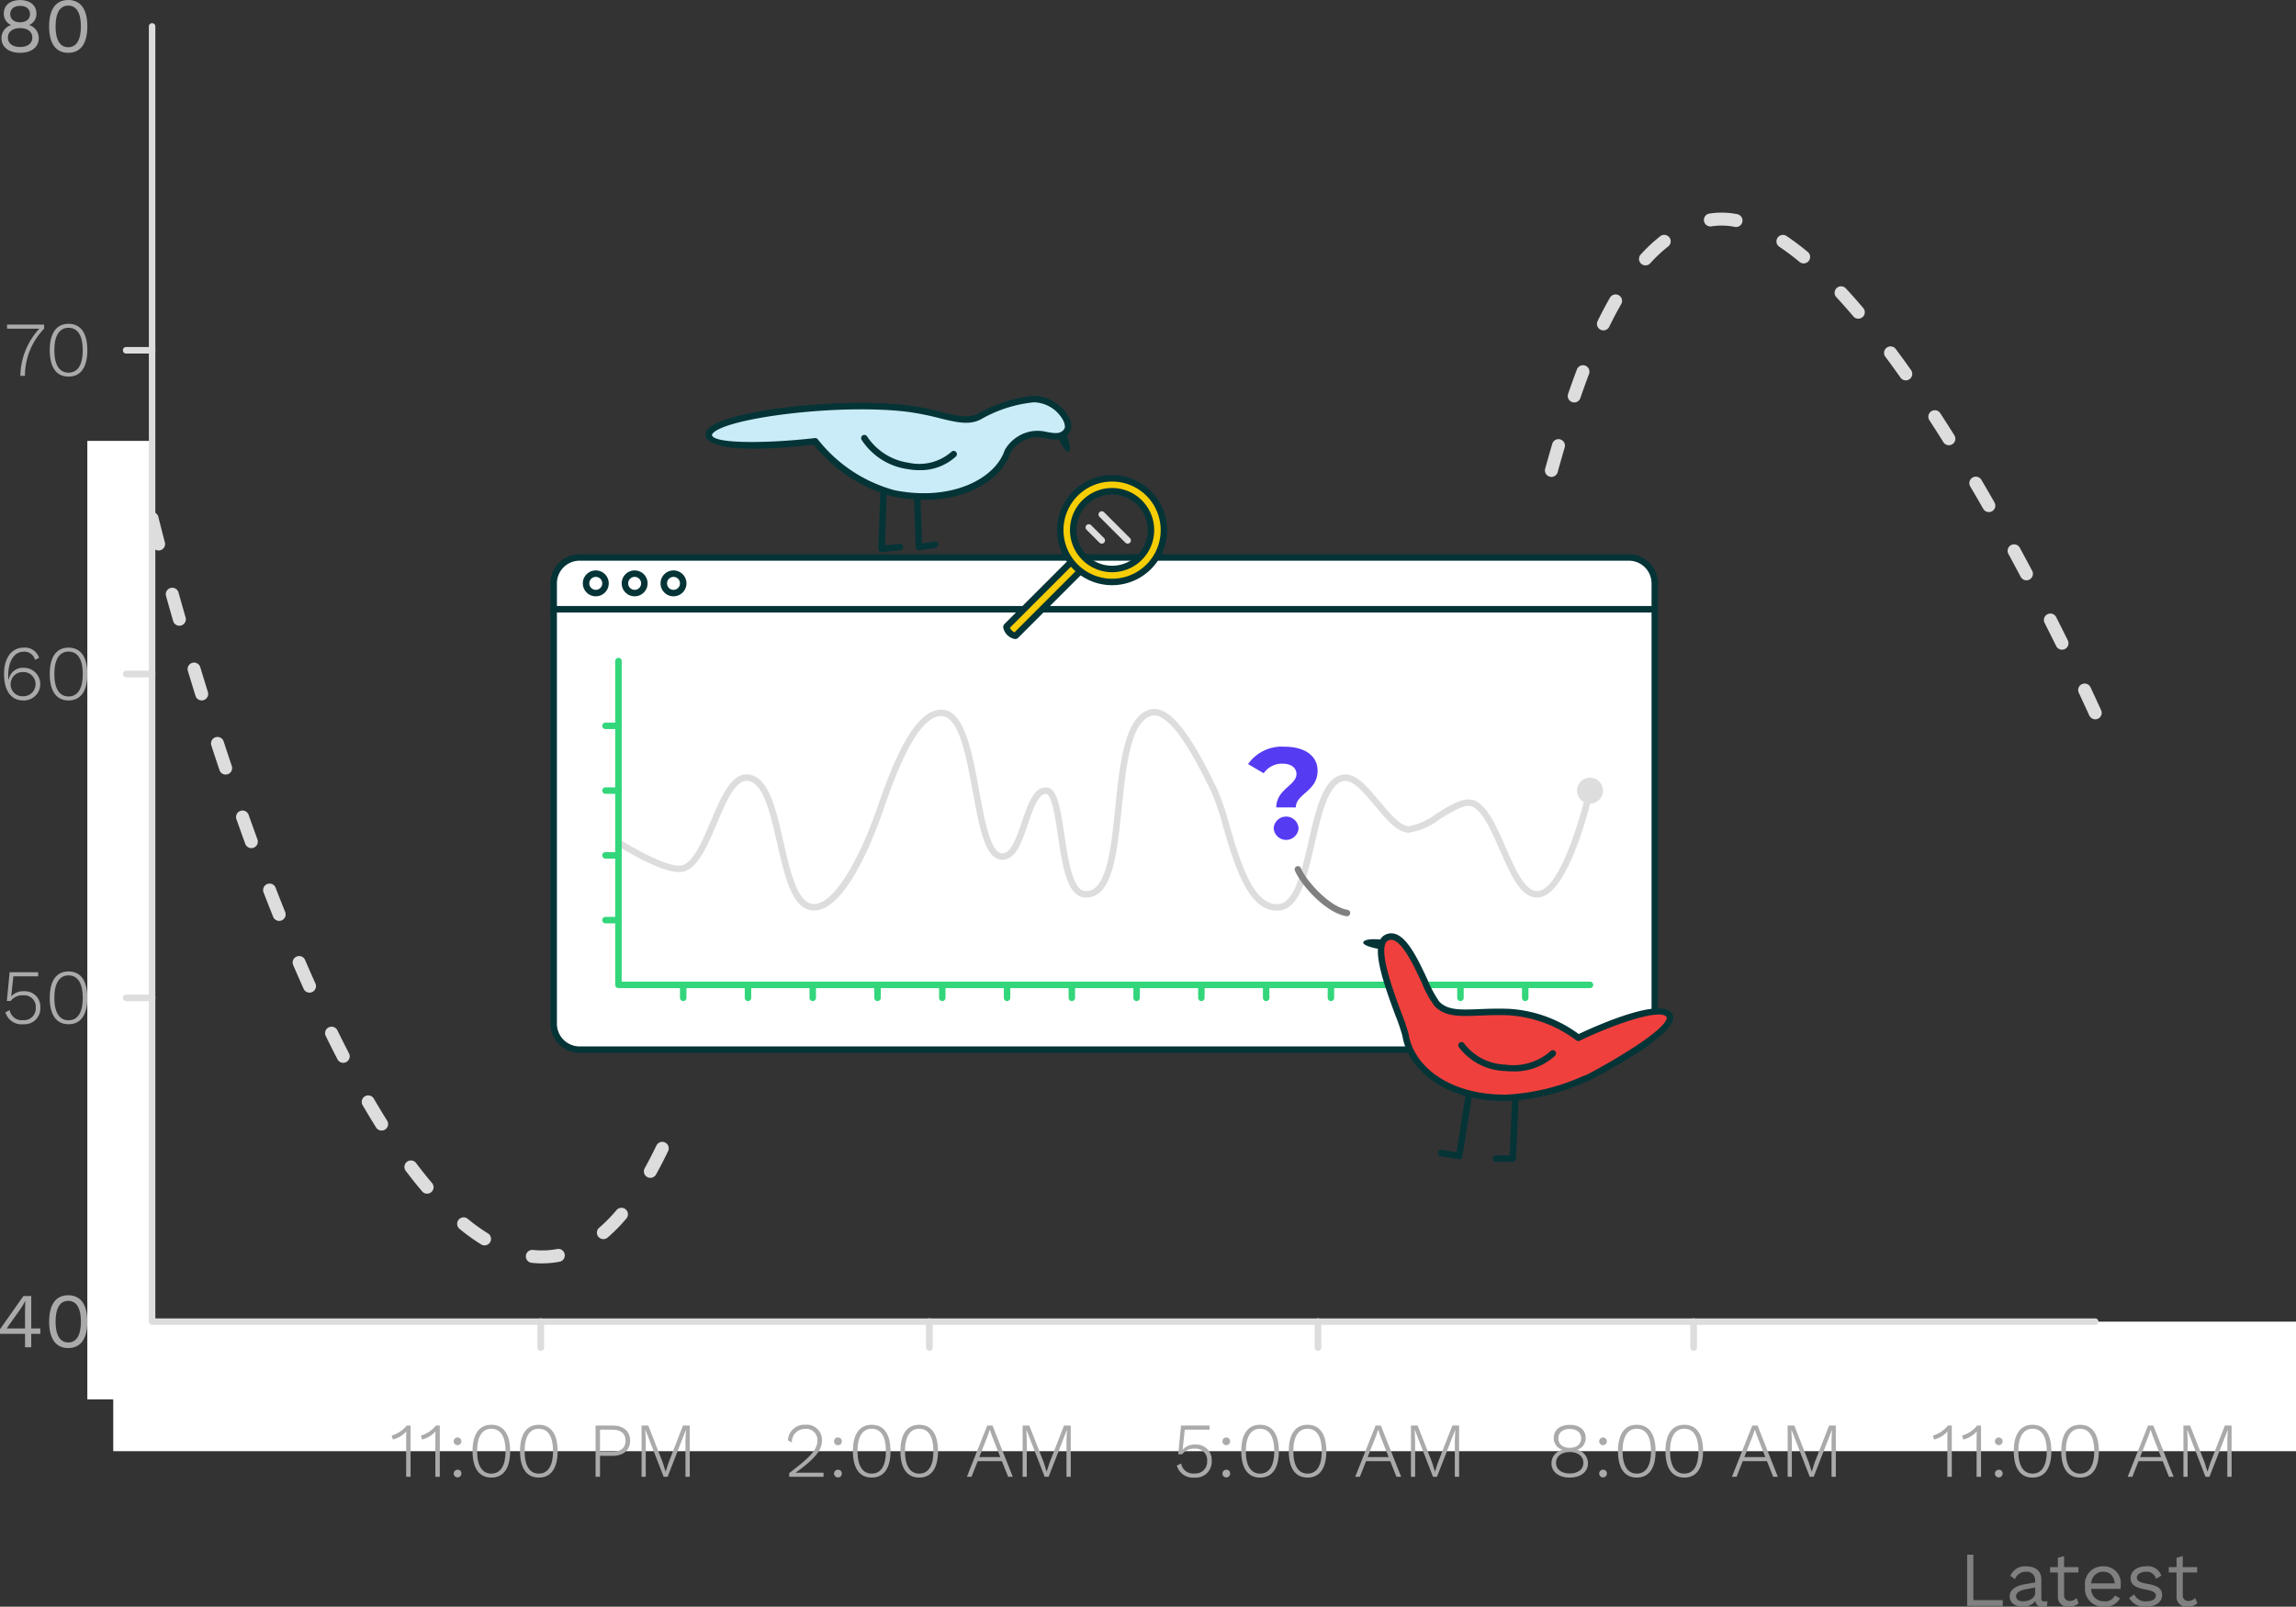 <svg xmlns="http://www.w3.org/2000/svg" xmlns:xlink="http://www.w3.org/1999/xlink" width="177.242" height="124.048" viewBox="0 0 177.242 124.048"><rect x="0" y="0" width="177.242" height="124.048" fill="#333333" stroke="none"/><defs><style>.cls-1{fill:none;}.cls-2{clip-path:url(#clip-path);}.cls-3{clip-path:url(#clip-path-2);}.cls-14,.cls-4{fill:#ddd;}.cls-11,.cls-5{fill:#fff;}.cls-6{opacity:0.5;}.cls-7{clip-path:url(#clip-path-4);}.cls-8{fill:#aaa;}.cls-9{fill:gray;}.cls-10{clip-path:url(#clip-path-7);}.cls-11,.cls-14,.cls-15,.cls-16,.cls-17,.cls-19{fill-rule:evenodd;}.cls-12,.cls-17{fill:#053437;}.cls-13{fill:#33d67b;}.cls-15{fill:#f7ce05;}.cls-16{fill:#caecf9;}.cls-18{fill:#553bf2;}.cls-19{fill:#f0403d;}</style><clipPath id="clip-path" transform="translate(-3.258 -7.961)"><rect class="cls-1" width="180.5" height="141"/></clipPath><clipPath id="clip-path-2" transform="translate(-3.258 -7.961)"><rect class="cls-1" width="180.5" height="140"/></clipPath><clipPath id="clip-path-4" transform="translate(-3.258 -7.961)"><rect class="cls-1" x="12.75" y="34.755" width="121.5" height="77.495"/></clipPath><clipPath id="clip-path-7" transform="translate(-3.258 -7.961)"><rect class="cls-1" x="8.5" y="29" width="160" height="80"/></clipPath></defs><g id="Layer_2" data-name="Layer 2"><g id="Layer_2-2" data-name="Layer 2"><g class="cls-2"><g class="cls-3"><path class="cls-4" d="M45.106,105.5l-.113-0q-.342-.005-.681-.042a.5.5,0,1,1,.106-.994c.196.021.392.033.589.036l.1 0a6.176,6.176,0,0,0,1.14-.105.5.5,0,1,1,.185.982A7.155,7.155,0,0,1,45.106,105.5Zm-4.443-1.389a.496.496,0,0,1-.261-.074,14.942,14.942,0,0,1-1.672-1.204.5.5,0,0,1,.637-.771,13.877,13.877,0,0,0,1.559,1.124.5.5,0,0,1-.262.926Zm9.173-.482a.5.5,0,0,1-.325-.88,11.739,11.739,0,0,0,1.339-1.361.5.5,0,0,1,.765.645,12.792,12.792,0,0,1-1.454,1.478A.5.5,0,0,1,49.837,103.629Zm-13.609-3.51a.5.5,0,0,1-.381-.176c-.419-.494-.845-1.027-1.267-1.587a.5.5,0,0,1,.799-.602c.41.544.823,1.063,1.23,1.542a.5.5,0,0,1-.381.824Zm17.236-1.221a.495.495,0,0,1-.242-.063.5.5,0,0,1-.195-.68c.302-.544.606-1.134.905-1.754a.5.5,0,0,1,.901.434c-.307.637-.62,1.245-.931,1.806A.5.5,0,0,1,53.463,98.897ZM32.718,95.247a.5.5,0,0,1-.424-.234q-.528-.841-1.044-1.729a.5.5,0,1,1,.864-.504q.509.872,1.028,1.7a.5.5,0,0,1-.423.766Zm-2.962-5.23a.5.5,0,0,1-.445-.271q-.458-.886-.906-1.799a.5.5,0,0,1,.898-.44q.443.902.896,1.78a.5.5,0,0,1-.444.729Zm28.196-2.252a.5.5,0,0,1-.476-.653q.302-.943.599-1.906a.5.5,0,1,1,.956.295q-.298.968-.603,1.917A.5.5,0,0,1,57.952,87.764ZM27.153,84.597a.5.5,0,0,1-.457-.295q-.409-.914-.809-1.841a.5.5,0,0,1,.918-.396q.397.92.803,1.828a.501.501,0,0,1-.456.705Zm77.586-.099-.016-0a6.253,6.253,0,0,1-2.095-.447.5.5,0,1,1,.366-.931,5.271,5.271,0,0,0,1.76.378.5.5,0,0,1-.015 1Zm3.767-1.003a.5.5,0,0,1-.255-.931,8.705,8.705,0,0,0,1.494-1.128.5.5,0,1,1,.681.731,9.684,9.684,0,0,1-1.667,1.258A.5.5,0,0,1,108.506,83.495ZM59.707,82.013a.492.492,0,0,1-.142-.021.5.5,0,0,1-.338-.621l.563-1.919a.5.5,0,1,1,.96.28l-.563,1.921A.5.5,0,0,1,59.707,82.013Zm39.826-.156a.499.499,0,0,1-.345-.138c-.461-.439-.935-.939-1.41-1.486a.5.5,0,0,1,.755-.655c.454.523.906 1,1.344,1.417a.5.5,0,0,1-.345.862Zm13.031-2.668a.5.5,0,0,1-.425-.763c.324-.524.648-1.099.961-1.709a.5.5,0,1,1,.89.457c-.326.633-.662,1.232-1.001,1.778A.499.499,0,0,1,112.564,79.189Zm-87.755-.129a.5.5,0,0,1-.464-.314q-.374-.935-.737-1.871a.5.5,0,1,1,.932-.361q.361.931.733,1.86a.499.499,0,0,1-.464.686Zm70.916-1.834a.499.499,0,0,1-.412-.216q-.562-.814-1.12-1.681a.5.5,0,1,1,.84-.542q.549.852,1.102,1.654a.5.5,0,0,1-.411.784Zm-34.327-.982a.5.5,0,0,1-.48-.642q.285-.965.574-1.923a.5.5,0,0,1,.957.289q-.288.954-.573,1.917A.5.5,0,0,1,61.397,76.243Zm53.774-2.457a.493.493,0,0,1-.181-.034.5.5,0,0,1-.284-.647c.228-.585.459-1.212.687-1.863a.5.5,0,1,1,.944.33c-.231.662-.467,1.299-.699,1.896A.5.5,0,0,1,115.171,73.786Zm-92.509-.346a.5.5,0,0,1-.47-.329q-.346-.948-.679-1.89a.5.5,0,1,1,.942-.334q.332.936.676,1.881a.5.5,0,0,1-.47.671Zm69.854-1.295a.499.499,0,0,1-.431-.245q-.508-.858-1.015-1.733a.5.5,0,0,1,.865-.502q.504.87,1.01,1.726a.5.5,0,0,1-.43.755ZM63.164,70.497a.5.5,0,0,1-.476-.654q.313-.966.635-1.908a.5.5,0,1,1,.946.323q-.319.933-.63,1.893A.5.5,0,0,1,63.164,70.497Zm53.925-2.407a.5.5,0,0,1-.48-.642q.28-.945.551-1.918a.5.5,0,0,1,.963.269q-.273.98-.555,1.934A.5.5,0,0,1,117.089,68.09Zm-96.412-.328a.5.5,0,0,1-.474-.341q-.323-.965-.631-1.906a.5.5,0,0,1,.951-.311q.306.937.629,1.898a.5.5,0,0,1-.474.659Zm68.828-.819a.5.5,0,0,1-.434-.25q-.502-.872-1.003-1.731a.5.5,0,0,1,.863-.505q.504.861,1.006,1.737a.5.5,0,0,1-.433.75Zm-24.332-2.111a.5.5,0,0,1-.465-.684q.377-.957.77-1.866a.5.5,0,1,1,.917.397q-.387.894-.758,1.836A.5.5,0,0,1,65.173,64.832Zm99.827-1.333a.528.528,0,0,1-.464-.312c-.049-.109-.329-.729-.804-1.738a.5.5,0,1,1,.905-.426c.479,1.017.761,1.643.811,1.753h-0a.5.5,0,0,1-.448.723Zm-46.33-1.211a.491.491,0,0,1-.124-.016.5.5,0,0,1-.361-.607q.245-.964.486-1.94a.5.5,0,1,1,.971.239q-.242.98-.487,1.947A.5.5,0,0,1,118.67,62.289Zm-99.842-.251a.5.5,0,0,1-.477-.352q-.305-.984-.589-1.92a.5.5,0,1,1,.957-.29q.283.933.587,1.914a.5.5,0,0,1-.329.626A.506.506,0,0,1,18.828,62.037Zm67.606-.262a.499.499,0,0,1-.424-.235q-.538-.858-1.078-1.673a.5.5,0,1,1,.833-.554q.547.823,1.093,1.696a.5.5,0,0,1-.423.765ZM67.691,59.382a.495.495,0,0,1-.242-.063.5.5,0,0,1-.194-.68c.345-.621.699-1.208,1.053-1.744a.5.5,0,1,1,.835.55c-.34.516-.681,1.081-1.014,1.68A.5.5,0,0,1,67.691,59.382Zm94.747-1.261a.5.5,0,0,1-.449-.278q-.419-.847-.897-1.79a.5.5,0,0,1,.892-.452q.479.945.901,1.799a.5.5,0,0,1-.448.722ZM82.993,56.853a.498.498,0,0,1-.388-.185c-.439-.54-.876-1.034-1.296-1.469a.5.5,0,1,1,.719-.695c.44.456.896.971,1.353,1.533a.5.5,0,0,1-.387.815Zm37.108-.404a.506.506,0,0,1-.117-.014.501.501,0,0,1-.37-.603l.468-1.951a.5.5,0,1,1,.972.233l-.467,1.951A.501.501,0,0,1,120.101,56.449ZM17.104,56.271a.5.5,0,0,1-.48-.362q-.294-1.022-.549-1.935a.5.5,0,1,1,.963-.27q.255.908.547,1.928a.5.5,0,0,1-.481.638ZM71.266,54.601a.5.5,0,0,1-.338-.868,10.552,10.552,0,0,1,1.658-1.256.5.5,0,0,1,.518.855A9.568,9.568,0,0,0,71.604,54.469.497.497,0,0,1,71.266,54.601Zm7.248-1.667a.496.496,0,0,1-.216-.049,5.179,5.179,0,0,0-1.726-.505.5.5,0,1,1,.098-.995,6.166,6.166,0,0,1,2.061.599.5.5,0,0,1-.217.951Zm81.178-.169a.5.5,0,0,1-.442-.266q-.459-.863-.946-1.762a.5.5,0,1,1,.878-.478q.49.902.951,1.77a.5.5,0,0,1-.207.676A.494.494,0,0,1,159.692,52.765ZM15.502,50.462a.5.5,0,0,1-.483-.373c-.331-1.261-.505-1.97-.505-1.97a.5.5,0,1,1,.971-.238c.001.002.173.706.501,1.955a.501.501,0,0,1-.484.627Zm141.289-2.965a.499.499,0,0,1-.435-.252q-.492-.86-1.003-1.728a.5.5,0,0,1,.862-.508q.514.873,1.009,1.74a.5.5,0,0,1-.434.748Zm-33.77-2.717a.507.507,0,0,1-.134-.018.5.5,0,0,1-.348-.616q.271-.979.552-1.934a.5.5,0,0,1,.959.282q-.278.947-.547,1.919A.501.501,0,0,1,123.022,44.781Zm30.684-2.444a.499.499,0,0,1-.424-.235q-.531-.847-1.074-1.684a.5.5,0,1,1,.838-.545q.548.843,1.083,1.698a.5.5,0,0,1-.423.765ZM124.782,39.033a.501.501,0,0,1-.473-.663q.334-.972.685-1.899a.5.5,0,0,1,.935.354q-.346.911-.674,1.87A.501.501,0,0,1,124.782,39.033Zm25.597-1.706a.499.499,0,0,1-.409-.211q-.581-.821-1.17-1.612a.5.5,0,1,1,.802-.598q.596.8,1.184,1.632a.5.5,0,0,1-.408.789Zm-23.343-3.859a.5.5,0,0,1-.449-.719c.31-.635.629-1.24.95-1.798a.5.5,0,1,1,.867.498c-.31.539-.619,1.124-.919,1.738A.499.499,0,0,1,127.036,33.468Zm19.676-.902a.5.5,0,0,1-.381-.176c-.443-.522-.885-1.021-1.314-1.483a.5.5,0,1,1,.733-.681c.439.473.891.983,1.344,1.516a.5.5,0,0,1-.381.824ZM130.282,28.45a.5.5,0,0,1-.37-.836,12.28,12.28,0,0,1,1.51-1.415.5.5,0,0,1,.616.788,11.244,11.244,0,0,0-1.386,1.299A.498.498,0,0,1,130.282,28.45Zm12.211-.153a.497.497,0,0,1-.319-.115,18.728,18.728,0,0,0-1.559-1.169.5.5,0,0,1,.555-.832,19.827,19.827,0,0,1,1.642,1.232.5.5,0,0,1-.32.885Zm-5.22-2.81a.524.524,0,0,1-.095-.009,5.15,5.15,0,0,0-1.804-.041.5.5,0,0,1-.161-.987,6.206,6.206,0,0,1,2.154.046.5.5,0,0,1-.094.991Z" transform="translate(-3.258 -7.961)"/></g><rect class="cls-5" x="6.742" y="34.039" width="5" height="74"/><rect class="cls-5" x="8.742" y="102.039" width="168.5" height="10"/><g class="cls-3"><g class="cls-6"><g class="cls-7"><g class="cls-7"><path class="cls-4" d="M15,60.251h-2.001a.25.25,0,0,1,0-.5h2.001a.25.25,0,0,1,0,.5Z" transform="translate(-3.258 -7.961)"/><path class="cls-4" d="M15,35.255h-2.001a.25.25,0,0,1,0-.5h2.001a.25.25,0,0,1,0,.5Z" transform="translate(-3.258 -7.961)"/><path class="cls-4" d="M15,85.251h-2.001a.25.25,0,0,1,0-.5h2.001a.25.25,0,0,1,0,.5Z" transform="translate(-3.258 -7.961)"/><path class="cls-4" d="M75,112.25a.25.25,0,0,1-.25-.25v-2a.25.25,0,1,1,.5,0v2A.25.25,0,0,1,75,112.25Z" transform="translate(-3.258 -7.961)"/><path class="cls-4" d="M45,112.25a.25.25,0,0,1-.25-.25v-2a.25.25,0,1,1,.5,0v2A.25.25,0,0,1,45,112.25Z" transform="translate(-3.258 -7.961)"/><path class="cls-4" d="M134,112.25a.25.25,0,0,1-.25-.25v-2a.25.25,0,1,1,.5,0v2A.25.25,0,0,1,134,112.25Z" transform="translate(-3.258 -7.961)"/><path class="cls-4" d="M105,112.25a.25.25,0,0,1-.25-.25v-2a.25.25,0,1,1,.5,0v2A.25.25,0,0,1,105,112.25Z" transform="translate(-3.258 -7.961)"/></g></g></g></g><rect class="cls-5" x="8.742" y="38.039" width="3" height="6"/><path class="cls-4" d="M165,110.25h-150a.25.25,0,0,1-.25-.25v-100a.25.25,0,0,1,.5,0v99.75h149.75a.25.25,0,0,1,0,.5Z" transform="translate(-3.258 -7.961)"/><g class="cls-3"><path class="cls-8" d="M6.07,9.004a.933.933,0,0,1-.557.888v.006a1.044,1.044,0,0,1,.737,1.013c0,.69-.569,1.127-1.439,1.127-.864,0-1.439-.437-1.439-1.127a1.044,1.044,0,0,1,.743-1.013v-.006a.929.929,0,0,1-.563-.888c0-.641.497-1.037,1.259-1.037.761,0,1.259.396,1.259,1.037m-.318,1.86c0-.457-.371-.732-.941-.732-.564,0-.942.275-.942.732,0,.45.367.725.942.725.582,0,.941-.275.941-.725m-1.703-1.811c0,.39.307.629.762.629.456,0,.761-.239.761-.629,0-.402-.294-.636-.761-.636-.468,0-.762.234-.762.636" transform="translate(-3.258 -7.961)"/><path class="cls-8" d="M7.05,10c0-1.325.516-2.039,1.475-2.039s1.475.714,1.475,2.039-.516,2.038-1.475,2.038S7.05,11.325,7.05,10m2.453,0c0-1.044-.342-1.607-.978-1.607-.635,0-.977.563-.977,1.607,0,1.043.342,1.607.977,1.607.636,0,.978-.564.978-1.607" transform="translate(-3.258 -7.961)"/><path class="cls-8" d="M6.664,33.02v.318a5.229,5.229,0,0,0-1.481,3.64h-.354a5.493,5.493,0,0,1,1.463-3.64H3.804v-.318Z" transform="translate(-3.258 -7.961)"/><path class="cls-8" d="M7.098,35c0-1.319.51-2.039,1.451-2.039.942,0,1.452.72,1.452,2.039s-.51,2.038-1.452,2.038c-.941,0-1.451-.719-1.451-2.038m2.549,0c0-1.121-.384-1.733-1.098-1.733-.708,0-1.097.612-1.097,1.733s.389,1.732,1.097,1.732c.714,0,1.098-.611,1.098-1.732" transform="translate(-3.258 -7.961)"/><path class="cls-8" d="M6.275,58.752l-.312.15a.85.85,0,0,0-.889-.624c-.779,0-1.18.84-1.18,1.806,0,.101.006.21.018.335h.023a1.089,1.089,0,0,1,1.133-.899,1.26,1.26,0,1,1-.023,2.518c-.965,0-1.475-.803-1.475-2.038,0-1.344.66-2.04,1.53-2.04a1.138,1.138,0,0,1,1.175.792m-2.195,2.021a.907.907,0,0,0,.959.941.933.933,0,1,0,.006-1.865.923.923,0,0,0-.965.924" transform="translate(-3.258 -7.961)"/><path class="cls-8" d="M7.098,60c0-1.319.51-2.039,1.451-2.039.942,0,1.452.72,1.452,2.039s-.51,2.038-1.452,2.038c-.941,0-1.451-.719-1.451-2.038m2.549,0c0-1.121-.383-1.733-1.098-1.733-.707,0-1.097.612-1.097,1.733s.39,1.732,1.097,1.732c.715,0,1.098-.611,1.098-1.732" transform="translate(-3.258 -7.961)"/><path class="cls-8" d="M6.37,85.749a1.22,1.22,0,0,1-1.319,1.289,1.285,1.285,0,0,1-1.373-.923l.33-.168a.935.935,0,0,0,1.031.774.9.9,0,0,0,.977-.953.879.879,0,0,0-.947-.96,1.125,1.125,0,0,0-.983.431h-.3l.216-2.219h2.2v.319H4.289l-.155,1.463-.006.078h.006a1.242,1.242,0,0,1,.995-.39,1.185,1.185,0,0,1,1.241,1.259" transform="translate(-3.258 -7.961)"/><path class="cls-8" d="M7.098,85c0-1.319.51-2.039,1.451-2.039.942,0,1.452.72,1.452,2.039s-.51,2.038-1.452,2.038c-.941,0-1.451-.719-1.451-2.038m2.549,0c0-1.121-.384-1.733-1.098-1.733-.708,0-1.097.612-1.097,1.733s.389,1.732,1.097,1.732c.714,0,1.098-.611,1.098-1.732" transform="translate(-3.258 -7.961)"/><path class="cls-8" d="M6.372,110.94h-.702v1.038h-.48v-1.038H3.258v-.353l1.807-2.567h.605v2.507h.702Zm-2.604-.413h1.422v-1.481l.023-.636h-.011a5.604,5.604,0,0,1-.397.66Z" transform="translate(-3.258 -7.961)"/><path class="cls-8" d="M7.051,109.999c0-1.325.516-2.038,1.474-2.038.959,0,1.475.713,1.475,2.038s-.516,2.039-1.475,2.039c-.958,0-1.474-.714-1.474-2.039m2.453,0c0-1.043-.342-1.606-.979-1.606-.634,0-.976.563-.976,1.606,0,1.044.342,1.607.976,1.607.637,0,.979-.563.979-1.607" transform="translate(-3.258 -7.961)"/><polygon class="cls-9" points="154.604 123.538 154.604 123.988 151.858 123.988 151.858 120.03 152.336 120.03 152.336 123.538 154.604 123.538"/><path class="cls-9" d="M161.31,131.571l-.029.378a1.086,1.086,0,0,1-.359.059.469.469,0,0,1-.539-.443,1.187,1.187,0,0,1-.967.443c-.563,0-1.02-.263-1.02-.803,0-.45.397-.804,1.17-.936l.797-.132v-.168a.629.629,0,0,0-.701-.659.88.88,0,0,0-.858.569l-.353-.257a1.22,1.22,0,0,1,1.211-.732c.683,0,1.181.324,1.181,1.02v1.475c0,.144.061.216.229.216a1.077,1.077,0,0,0,.238-.03m-.947-.63v-.414l-.672.126c-.527.097-.797.27-.797.552,0,.252.203.383.545.383.481,0,.924-.251.924-.647" transform="translate(-3.258 -7.961)"/><path class="cls-9" d="M163.725,131.739a1.118,1.118,0,0,1-.773.27.753.753,0,0,1-.834-.804v-1.841h-.6v-.414h.6v-.719l.48-.133v.852h1.109v.414h-1.109v1.757a.407.407,0,0,0,.449.438.687.687,0,0,0,.51-.222Z" transform="translate(-3.258 -7.961)"/><path class="cls-9" d="M166.951,130.63h-2.26a.949.949,0,0,0,.977.959.811.811,0,0,0,.845-.444l.403.21a1.285,1.285,0,0,1-1.248.654,1.389,1.389,0,0,1-1.451-1.559,1.363,1.363,0,0,1,1.416-1.559,1.297,1.297,0,0,1,1.341,1.403,2.384,2.384,0,0,1-.023.336m-2.254-.426h1.816c-.066-.552-.371-.894-.88-.894a.903.903,0,0,0-.936.894" transform="translate(-3.258 -7.961)"/><path class="cls-9" d="M167.619,131.331l.391-.27a.933.933,0,0,0,.947.528c.492,0,.725-.197.725-.444,0-.221-.186-.353-.786-.461-.851-.157-1.164-.39-1.164-.894,0-.485.451-.899,1.182-.899a1.083,1.083,0,0,1,1.187.719l-.408.241a.729.729,0,0,0-.779-.541c-.4,0-.701.216-.701.438,0,.258.197.39.81.492.838.138,1.139.39,1.139.881,0,.522-.486.888-1.254.888a1.369,1.369,0,0,1-1.289-.678" transform="translate(-3.258 -7.961)"/><path class="cls-9" d="M172.885,131.739a1.118,1.118,0,0,1-.773.27.753.753,0,0,1-.834-.804v-1.841h-.6v-.414h.6v-.719l.48-.133v.852h1.109v.414h-1.109v1.757a.407.407,0,0,0,.449.438.68.68,0,0,0,.51-.222Z" transform="translate(-3.258 -7.961)"/><path class="cls-8" d="M34.953,118.02v3.958h-.342v-2.975c0-.162.006-.341.012-.527a2.059,2.059,0,0,1-1.037.623l-.09-.306a2.301,2.301,0,0,0,1.158-.773Z" transform="translate(-3.258 -7.961)"/><path class="cls-8" d="M37.209,118.02v3.958h-.342v-2.975c0-.162.006-.341.012-.527a2.059,2.059,0,0,1-1.037.623l-.09-.306a2.301,2.301,0,0,0,1.158-.773Z" transform="translate(-3.258 -7.961)"/><path class="cls-8" d="M38.877,119.237a.297.297,0,1,1-.594,0,.297.297,0,0,1,.594,0m0,2.495a.297.297,0,1,1-.299-.3.281.281,0,0,1,.299.3" transform="translate(-3.258 -7.961)"/><path class="cls-8" d="M39.736,119.999c0-1.319.51-2.038,1.451-2.038.942,0,1.452.719,1.452,2.038s-.51,2.039-1.452,2.039c-.941,0-1.451-.72-1.451-2.039m2.549,0c0-1.121-.385-1.732-1.098-1.732-.709,0-1.097.611-1.097,1.732,0,1.122.388,1.733,1.097,1.733.713,0,1.098-.611,1.098-1.733" transform="translate(-3.258 -7.961)"/><path class="cls-8" d="M43.402,119.999c0-1.319.51-2.038,1.451-2.038.942,0,1.452.719,1.452,2.038s-.51,2.039-1.452,2.039c-.941,0-1.451-.72-1.451-2.039m2.549,0c0-1.121-.385-1.732-1.098-1.732-.709,0-1.097.611-1.097,1.732,0,1.122.388,1.733,1.097,1.733.713,0,1.098-.611,1.098-1.733" transform="translate(-3.258 -7.961)"/><path class="cls-8" d="M51.903,119.189c0,.726-.522,1.17-1.338,1.17h-.989v1.619h-.341v-3.958h1.33c.816,0,1.338.443,1.338,1.169m-.354,0c0-.545-.348-.852-1.025-.852h-.948v1.704h.948c.677,0,1.025-.306,1.025-.852" transform="translate(-3.258 -7.961)"/><polygon class="cls-8" points="53.246 114.017 52.916 114.017 52.916 111.174 52.951 110.383 51.537 114.017 51.23 114.017 49.822 110.383 49.816 110.383 49.851 111.174 49.851 114.017 49.527 114.017 49.527 110.059 50.043 110.059 51.164 112.919 51.381 113.615 51.387 113.615 51.609 112.925 52.725 110.059 53.246 110.059 53.246 114.017"/><path class="cls-8" d="M64.18,121.696c1.523-1.169,2.178-1.769,2.178-2.519a.859.859,0,0,0-.942-.899,1.015,1.015,0,0,0-1.031,1.056l-.301-.174a1.262,1.262,0,0,1,1.344-1.199,1.17,1.17,0,0,1,1.283,1.216c0,.787-.617,1.457-2.033,2.489v.007c.102-.007.342-.013.438-.013h1.716v.318h-2.652Z" transform="translate(-3.258 -7.961)"/><path class="cls-8" d="M68.242,119.237a.284.284,0,0,1-.301.301.281.281,0,0,1-.293-.301.276.276,0,0,1,.293-.293.279.279,0,0,1,.301.293m0,2.495a.283.283,0,0,1-.301.294.297.297,0,0,1,0-.594.284.284,0,0,1,.301.3" transform="translate(-3.258 -7.961)"/><path class="cls-8" d="M69.099,119.999c0-1.319.51-2.038,1.451-2.038.942,0,1.452.719,1.452,2.038s-.51,2.039-1.452,2.039c-.941,0-1.451-.72-1.451-2.039m2.549,0c0-1.121-.383-1.732-1.098-1.732-.707,0-1.097.611-1.097,1.732,0,1.122.39,1.733,1.097,1.733.715,0,1.098-.611,1.098-1.733" transform="translate(-3.258 -7.961)"/><path class="cls-8" d="M72.766,119.999c0-1.319.51-2.038,1.451-2.038.942,0,1.452.719,1.452,2.038s-.51,2.039-1.452,2.039c-.941,0-1.451-.72-1.451-2.039m2.549,0c0-1.121-.383-1.732-1.098-1.732-.707,0-1.097.611-1.097,1.732,0,1.122.39,1.733,1.097,1.733.715,0,1.098-.611,1.098-1.733" transform="translate(-3.258 -7.961)"/><path class="cls-8" d="M80.602,120.772h-1.871l-.475,1.206h-.359l1.572-3.958h.406l1.567,3.958h-.36Zm-.127-.317-.646-1.649-.157-.455h-.011l-.145.437-.66,1.667Z" transform="translate(-3.258 -7.961)"/><polygon class="cls-8" points="82.658 114.017 82.328 114.017 82.328 111.174 82.365 110.383 80.949 114.017 80.644 114.017 79.234 110.383 79.228 110.383 79.263 111.174 79.263 114.017 78.941 114.017 78.941 110.059 79.457 110.059 80.578 112.919 80.793 113.615 80.799 113.615 81.021 112.925 82.137 110.059 82.658 110.059 82.658 114.017"/><path class="cls-8" d="M96.797,120.749a1.22,1.22,0,0,1-1.319,1.289,1.285,1.285,0,0,1-1.373-.923l.33-.168a.935.935,0,0,0,1.031.774.9.9,0,0,0,.977-.953.879.879,0,0,0-.947-.96,1.125,1.125,0,0,0-.983.431h-.3l.216-2.219h2.2v.319h-1.913l-.155,1.463-.006.078h.006a1.242,1.242,0,0,1,.995-.39,1.185,1.185,0,0,1,1.241,1.259" transform="translate(-3.258 -7.961)"/><path class="cls-8" d="M98.22,119.238a.297.297,0,1,1-.594,0,.297.297,0,0,1,.594,0m0,2.494a.297.297,0,1,1-.3-.3.281.281,0,0,1,.3.3" transform="translate(-3.258 -7.961)"/><path class="cls-8" d="M99.078,120c0-1.319.51-2.039,1.451-2.039.942,0,1.452.72,1.452,2.039s-.51,2.038-1.452,2.038c-.941,0-1.451-.719-1.451-2.038m2.549,0c0-1.121-.384-1.733-1.098-1.733-.708,0-1.097.612-1.097,1.733s.389,1.732,1.097,1.732c.714,0,1.098-.611,1.098-1.732" transform="translate(-3.258 -7.961)"/><path class="cls-8" d="M102.745,120c0-1.319.51-2.039,1.451-2.039.942,0,1.452.72,1.452,2.039s-.51,2.038-1.452,2.038c-.941,0-1.451-.719-1.451-2.038m2.549,0c0-1.121-.384-1.733-1.098-1.733-.708,0-1.097.612-1.097,1.733s.389,1.732,1.097,1.732c.714,0,1.098-.611,1.098-1.732" transform="translate(-3.258 -7.961)"/><path class="cls-8" d="M110.58,120.773h-1.871l-.474,1.205h-.359l1.571-3.958h.407l1.566,3.958h-.36Zm-.126-.317-.647-1.649-.156-.456h-.012l-.144.437-.66,1.668Z" transform="translate(-3.258 -7.961)"/><polygon class="cls-8" points="112.637 114.017 112.307 114.017 112.307 111.175 112.343 110.383 110.928 114.017 110.622 114.017 109.213 110.383 109.207 110.383 109.242 111.175 109.242 114.017 108.919 114.017 108.919 110.059 109.435 110.059 110.556 112.92 110.772 113.616 110.778 113.616 111 112.926 112.116 110.059 112.637 110.059 112.637 114.017"/><path class="cls-8" d="M125.669,118.981a.927.927,0,0,1-.666.911v.006a1.059,1.059,0,0,1,.84,1.032c0,.671-.563,1.108-1.409,1.108-.84,0-1.409-.437-1.409-1.108a1.059,1.059,0,0,1,.845-1.032v-.006a.917.917,0,0,1-.666-.911c0-.624.48-1.014,1.23-1.014.749,0,1.235.39,1.235,1.014m-.179,1.919c0-.504-.42-.834-1.056-.834-.624,0-1.056.33-1.056.834,0,.498.42.821,1.056.821.642,0,1.056-.323,1.056-.821m-1.932-1.889c0,.443.349.731.876.731.533,0,.882-.288.882-.731,0-.45-.342-.726-.882-.726-.534,0-.876.276-.876.726" transform="translate(-3.258 -7.961)"/><path class="cls-8" d="M127.302,119.238a.297.297,0,1,1-.594,0,.297.297,0,0,1,.594,0m0,2.494a.297.297,0,1,1-.3-.3.281.281,0,0,1,.3.3" transform="translate(-3.258 -7.961)"/><path class="cls-8" d="M128.16,120c0-1.319.51-2.039,1.451-2.039.942,0,1.452.72,1.452,2.039s-.51,2.038-1.452,2.038c-.941,0-1.451-.719-1.451-2.038m2.549,0c0-1.121-.384-1.733-1.098-1.733-.708,0-1.097.612-1.097,1.733s.389,1.732,1.097,1.732c.714,0,1.098-.611,1.098-1.732" transform="translate(-3.258 -7.961)"/><path class="cls-8" d="M131.826,120c0-1.319.51-2.039,1.451-2.039.942,0,1.452.72,1.452,2.039s-.51,2.038-1.452,2.038c-.941,0-1.451-.719-1.451-2.038m2.549,0c0-1.121-.384-1.733-1.098-1.733-.708,0-1.097.612-1.097,1.733s.389,1.732,1.097,1.732c.714,0,1.098-.611,1.098-1.732" transform="translate(-3.258 -7.961)"/><path class="cls-8" d="M139.66,120.773h-1.871l-.474,1.205h-.359l1.571-3.958h.407l1.566,3.958h-.36Zm-.126-.317-.647-1.649-.156-.456h-.012l-.144.437-.66,1.668Z" transform="translate(-3.258 -7.961)"/><polygon class="cls-8" points="141.718 114.017 141.388 114.017 141.388 111.175 141.424 110.383 140.009 114.017 139.703 114.017 138.294 110.383 138.288 110.383 138.323 111.175 138.323 114.017 138 114.017 138 110.059 138.516 110.059 139.637 112.92 139.853 113.616 139.859 113.616 140.081 112.926 141.197 110.059 141.718 110.059 141.718 114.017"/><path class="cls-4" d="M14.999,60.249h-2a.25.25,0,0,1,0-.5h2a.25.25,0,1,1,0,.5Z" transform="translate(-3.258 -7.961)"/><path class="cls-4" d="M14.999,35.254h-2a.25.25,0,0,1,0-.5h2a.25.25,0,0,1,0,.5Z" transform="translate(-3.258 -7.961)"/><path class="cls-4" d="M14.999,85.25h-2a.25.25,0,0,1,0-.5h2a.25.25,0,0,1,0,.5Z" transform="translate(-3.258 -7.961)"/><path class="cls-4" d="M75,112.25a.25.25,0,0,1-.25-.25v-2a.25.25,0,1,1,.5,0v2A.25.25,0,0,1,75,112.25Z" transform="translate(-3.258 -7.961)"/><path class="cls-4" d="M45,112.25a.25.25,0,0,1-.25-.25v-2a.25.25,0,1,1,.5,0v2A.25.25,0,0,1,45,112.25Z" transform="translate(-3.258 -7.961)"/><path class="cls-4" d="M134,112.25a.25.25,0,0,1-.25-.25v-2a.25.25,0,1,1,.5,0v2A.25.25,0,0,1,134,112.25Z" transform="translate(-3.258 -7.961)"/><path class="cls-4" d="M105,112.25a.25.25,0,0,1-.25-.25v-2a.25.25,0,1,1,.5,0v2A.25.25,0,0,1,105,112.25Z" transform="translate(-3.258 -7.961)"/><path class="cls-8" d="M153.929,118.022v3.957h-.342v-2.975c0-.16.006-.341.012-.527a2.069,2.069,0,0,1-1.037.625l-.09-.307a2.301,2.301,0,0,0,1.158-.773Z" transform="translate(-3.258 -7.961)"/><path class="cls-8" d="M156.185,118.022v3.957h-.342v-2.975c0-.16.006-.341.012-.527a2.069,2.069,0,0,1-1.037.625l-.09-.307a2.301,2.301,0,0,0,1.158-.773Z" transform="translate(-3.258 -7.961)"/><path class="cls-8" d="M157.852,119.238a.297.297,0,1,1-.594,0,.297.297,0,0,1,.594,0m0,2.494a.297.297,0,1,1-.299-.299.281.281,0,0,1,.299.299" transform="translate(-3.258 -7.961)"/><path class="cls-8" d="M158.712,120c0-1.318.51-2.039,1.451-2.039.942,0,1.452.721,1.452,2.039,0,1.32-.51,2.039-1.452,2.039-.941,0-1.451-.719-1.451-2.039m2.549,0c0-1.121-.385-1.732-1.098-1.732-.709,0-1.097.611-1.097,1.732s.388,1.732,1.097,1.732c.713,0,1.098-.611,1.098-1.732" transform="translate(-3.258 -7.961)"/><path class="cls-8" d="M162.378,120c0-1.318.51-2.039,1.451-2.039.942,0,1.452.721,1.452,2.039,0,1.32-.51,2.039-1.452,2.039-.941,0-1.451-.719-1.451-2.039m2.549,0c0-1.121-.385-1.732-1.098-1.732-.709,0-1.097.611-1.097,1.732s.388,1.732,1.097,1.732c.713,0,1.098-.611,1.098-1.732" transform="translate(-3.258 -7.961)"/><path class="cls-8" d="M170.212,120.773h-1.871l-.475,1.205h-.359l1.572-3.957h.406l1.567,3.957h-.36Zm-.127-.316-.646-1.65-.157-.455h-.011l-.145.437-.66,1.668Z" transform="translate(-3.258 -7.961)"/><polygon class="cls-8" points="172.271 114.017 171.941 114.017 171.941 111.175 171.976 110.384 170.562 114.017 170.255 114.017 168.847 110.384 168.841 110.384 168.876 111.175 168.876 114.017 168.552 114.017 168.552 110.06 169.068 110.06 170.189 112.921 170.406 113.617 170.412 113.617 170.634 112.927 171.75 110.06 172.271 110.06 172.271 114.017"/></g><g class="cls-10"><path class="cls-11" d="M129,89H48a2.001,2.001,0,0,1-2-2V53a2.001,2.001,0,0,1,2-2h81a2.001,2.001,0,0,1,2,2V87a2.001,2.001,0,0,1-2,2" transform="translate(-3.258 -7.961)"/><path class="cls-12" d="M129,89.25h-81a2.252,2.252,0,0,1-2.25-2.25v-34a2.252,2.252,0,0,1,2.25-2.25h81a2.252,2.252,0,0,1,2.25,2.25v34A2.252,2.252,0,0,1,129,89.25Zm-81-38a1.752,1.752,0,0,0-1.75,1.75v34a1.752,1.752,0,0,0,1.75,1.75h81a1.752,1.752,0,0,0,1.75-1.75v-34a1.752,1.752,0,0,0-1.75-1.75Z" transform="translate(-3.258 -7.961)"/><path class="cls-13" d="M51,74.25h-1a.25.25,0,0,1,0-.5h1a.25.25,0,0,1,0,.5Z" transform="translate(-3.258 -7.961)"/><path class="cls-13" d="M51,69.25h-1a.25.25,0,0,1,0-.5h1a.25.25,0,0,1,0,.5Z" transform="translate(-3.258 -7.961)"/><path class="cls-13" d="M51,79.25h-1a.25.25,0,1,1,0-.5h1a.25.25,0,0,1,0,.5Z" transform="translate(-3.258 -7.961)"/><path class="cls-13" d="M56,85.25a.25.25,0,0,1-.25-.25v-1a.25.25,0,1,1,.5,0v1A.25.25,0,0,1,56,85.25Z" transform="translate(-3.258 -7.961)"/><path class="cls-13" d="M71,85.25a.25.25,0,0,1-.25-.25v-1a.25.25,0,1,1,.5,0v1A.25.25,0,0,1,71,85.25Z" transform="translate(-3.258 -7.961)"/><path class="cls-13" d="M61,85.25a.25.25,0,0,1-.25-.25v-1a.25.25,0,1,1,.5,0v1A.25.25,0,0,1,61,85.25Z" transform="translate(-3.258 -7.961)"/><path class="cls-14" d="M127,69a1,1,0,1,1-1-1,1.0 1,0,0,1,1,1" transform="translate(-3.258 -7.961)"/><path class="cls-12" d="M131,55.25h-85a.25.25,0,0,1,0-.5h85a.25.25,0,0,1,0,.5Z" transform="translate(-3.258 -7.961)"/><path class="cls-12" d="M49.25,54a1,1,0,1,1,1-1A1.001,1.001,0,0,1,49.25,54Zm0-1.5a.5.5,0,1,0,.5.5A.5.5,0,0,0,49.25,52.5Z" transform="translate(-3.258 -7.961)"/><path class="cls-12" d="M52.25,54a1,1,0,1,1,1-1A1.001,1.001,0,0,1,52.25,54Zm0-1.5a.5.5,0,1,0,.5.5A.5.5,0,0,0,52.25,52.5Z" transform="translate(-3.258 -7.961)"/><path class="cls-12" d="M55.25,54a1,1,0,1,1,1-1A1.001,1.001,0,0,1,55.25,54Zm0-1.5a.5.5,0,1,0,.5.5A.5.5,0,0,0,55.25,52.5Z" transform="translate(-3.258 -7.961)"/><path class="cls-4" d="M101.808,78.263c-2.233 0-3.278-3.572-4.124-6.459a20.016,20.016,0,0,0-.909-2.694l-.084-.173c-.751-1.547-3.032-6.253-4.607-5.697-1.557.554-1.9,3.883-2.232,7.103-.375,3.636-.729,7.056-2.871,6.908-1.362-.104-1.717-2.5-2.062-4.816-.199-1.344-.473-3.184-.919-3.184-.597,0-1.019,1.24-1.39,2.334-.405,1.192-.787,2.317-1.507,2.643a1.02,1.02,0,0,1-.933.001c-.966-.505-1.361-2.654-1.818-5.144-.495-2.695-1.056-5.749-2.369-5.836-.025-.001-.05-.002-.075-.002-1.923,0-3.615,4.825-4.433,7.159-.088.251-.168.48-.24.679-.8,2.215-2.919,7.354-5.255,7.164-1.58-.124-2.139-2.581-2.73-5.182C62.725,70.76,62.183,68.375,60.974,68.248c-.939-.1-1.677,1.634-2.387,3.309-.733,1.729-1.426,3.363-2.517,3.682-1.361.404-4.816-1.779-5.205-2.029a.25.25,0,0,1,.27-.421c1.005.645,3.825,2.251,4.794,1.971.864-.253,1.542-1.852,2.198-3.397.817-1.927,1.596-3.748,2.899-3.611,1.565.163,2.122,2.612,2.712,5.205.525,2.311,1.069,4.7,2.282,4.795,1.637.108,3.578-3.603,4.745-6.836.071-.197.151-.424.238-.674.937-2.671,2.698-7.648,5.013-7.49,1.701.112,2.274,3.23,2.828,6.245.397,2.163.808,4.399,1.558,4.791a.522.522,0,0,0,.495-.014c.522-.237.903-1.359,1.24-2.349.467-1.375.908-2.674,1.864-2.674.878,0,1.115,1.593,1.414,3.61.286,1.923.641,4.317,1.605,4.391,1.663.128,2.002-3.222,2.335-6.46.348-3.374.707-6.863,2.562-7.522,1.758-.627,3.626,2.657,5.225,5.95l.084.173a19.901,19.901,0,0,1,.939,2.772c.82,2.802,1.847,6.288,3.811,6.092,1.215-.122,1.76-2.499,2.288-4.797.591-2.575,1.149-5.007,2.706-5.202.95-.125,1.851.951,2.8,2.084.775.926,1.577,1.884,2.241,1.911a4.969,4.969,0,0,0,2.138-.979c1.059-.66,2.154-1.341,2.95-1.001.999.43,1.675,1.973,2.39,3.606.743,1.697,1.503,3.449,2.492,3.375,1.677-.132,3.294-5.68,3.776-7.806a.25.25,0,0,1,.488.11c-.186.819-1.879,8.01-4.224,8.194-1.337.105-2.139-1.73-2.989-3.672-.645-1.473-1.312-2.996-2.129-3.347-.556-.238-1.583.402-2.489.966a5.287,5.287,0,0,1-2.423,1.054c-.884-.036-1.719-1.034-2.604-2.089-.822-.981-1.673-1.992-2.355-1.909-1.21.152-1.754,2.524-2.281,4.818-.593,2.584-1.153,5.025-2.726,5.183A2.053,2.053,0,0,1,101.808,78.263Z" transform="translate(-3.258 -7.961)"/><path class="cls-13" d="M66,85.25a.25.25,0,0,1-.25-.25v-1a.25.25,0,1,1,.5,0v1A.25.25,0,0,1,66,85.25Z" transform="translate(-3.258 -7.961)"/><path class="cls-13" d="M76,85.25a.25.25,0,0,1-.25-.25v-1a.25.25,0,1,1,.5,0v1A.25.25,0,0,1,76,85.25Z" transform="translate(-3.258 -7.961)"/><path class="cls-13" d="M81,85.25a.25.25,0,0,1-.25-.25v-1a.25.25,0,1,1,.5,0v1A.25.25,0,0,1,81,85.25Z" transform="translate(-3.258 -7.961)"/><path class="cls-4" d="M88.31,49.933a.249.249,0,0,1-.177-.073l-1-1a.25.25,0,0,1,.354-.354l1,1a.25.25,0,0,1-.177.427Z" transform="translate(-3.258 -7.961)"/><path class="cls-4" d="M90.31,49.933a.249.249,0,0,1-.177-.073l-2-2a.25.25,0,0,1,.354-.354l2,2a.25.25,0,0,1-.177.427Z" transform="translate(-3.258 -7.961)"/><path class="cls-15" d="M86.632,52.071l-4.95,4.95c-.078.078-.3-.017-.495-.213-.195-.195-.29-.417-.212-.494l4.95-4.95" transform="translate(-3.258 -7.961)"/><path class="cls-12" d="M81.605,57.299h-0a1.134,1.134,0,0,1-.906-.909.355.355,0,0,1,.101-.253l4.949-4.949a.25.25,0,0,1,.354.354l-4.888,4.888a.775.775,0,0,0,.151.202.763.763,0,0,0,.202.151l4.889-4.889a.25.25,0,1,1,.354.354l-4.95,4.95A.354.354,0,0,1,81.605,57.299ZM81.153,56.49l-.001.001Z" transform="translate(-3.258 -7.961)"/><path class="cls-15" d="M86.279,51.718a4,4,0,1,0,0-5.657,3.999,3.999,0,0,0,0,5.657m.707-4.95a3,3,0,1,1,0,4.243,3.001,3.001,0,0,1,0-4.243" transform="translate(-3.258 -7.961)"/><path class="cls-12" d="M89.107,53.14A4.22,4.22,0,0,1,86.102,51.894h0a4.248,4.248,0,1,1,3.005,1.246Zm-0-7.999a3.748,3.748,0,0,0-2.652,6.4h0a3.75,3.75,0,1,0,2.652-6.4Zm0,6.997a3.249,3.249,0,0,1-2.299-5.547H86.809a3.25,3.25,0,1,1,2.298,5.547Zm-1.945-5.193a2.75,2.75,0,1,0,3.889,0,2.755,2.755,0,0,0-3.889,0Z" transform="translate(-3.258 -7.961)"/><path class="cls-16" d="M81.053,42.797c-.765,2.311-4.204,4.171-8.776,3.26a11.463,11.463,0,0,1-6.085-4.026s-7.993.918-8.214-.436c-.243-1.491,9.683-2.766,15.31-2.093,2.735.327,4.358,1.339,5.656.566a10.479,10.479,0,0,1,4.121-1.294c1.633-.059,3.064,1.775,2.537,2.478-.612.816-1.709.095-2.537.233a2.721,2.721,0,0,0-2.012,1.312" transform="translate(-3.258 -7.961)"/><path class="cls-12" d="M74.635,46.548a12.313,12.313,0,0,1-2.407-.246,11.742,11.742,0,0,1-6.155-4.006c-7.498.846-8.282-.29-8.343-.661a.675.675,0,0,1,.216-.588c1.343-1.4,10.105-2.422,15.371-1.793A20.696,20.696,0,0,1,75.904,39.763c1.259.309,2.169.532,2.912.09a10.831,10.831,0,0,1,4.24-1.33,3.154,3.154,0,0,1,2.705,1.641,1.154,1.154,0,0,1,.041,1.237c-.485.648-1.196.517-1.822.402a2.723,2.723,0,0,0-.874-.072A2.497,2.497,0,0,0,81.29,42.875C80.641,44.838,78.185,46.548,74.635,46.548ZM66.192,41.781a.25.25,0,0,1,.207.109A11.286,11.286,0,0,0,72.326,45.812c4.384.872,7.759-.887,8.49-3.094h0a2.962,2.962,0,0,1,2.208-1.48,3.092,3.092,0,0,1,1.046.073c.64.117,1.046.17,1.332-.21.105-.14.073-.404-.084-.706a2.645,2.645,0,0,0-2.244-1.373A10.242,10.242,0,0,0,79.071,40.283c-.918.548-1.963.291-3.287-.035a20.41,20.41,0,0,0-2.527-.499c-5.295-.632-13.829.474-14.95,1.644-.043.044-.092.109-.084.162.109.668,4.193.658,7.939.228Z" transform="translate(-3.258 -7.961)"/><path class="cls-17" d="M85.551,41.43c.132.24.47,1.252.205,1.403-.266.151-.786-1.039-.786-1.039" transform="translate(-3.258 -7.961)"/><path class="cls-12" d="M74.236,44.261a5.316,5.316,0,0,1-.9-.079,5.079,5.079,0,0,1-3.574-2.279.25.25,0,0,1,.443-.232,4.633,4.633,0,0,0,3.215,2.019,3.761,3.761,0,0,0,3.28-.843.25.25,0,1,1,.34.366A4.038,4.038,0,0,1,74.236,44.261Z" transform="translate(-3.258 -7.961)"/><path class="cls-12" d="M71.314,50.6a.25.25,0,0,1-.25-.258L71.214,45.928a.25.25,0,1,1,.5.017l-.14,4.126,1.118-.12a.25.25,0,1,1,.053.497l-1.404.151Z" transform="translate(-3.258 -7.961)"/><path class="cls-12" d="M74.199,50.451a.249.249,0,0,1-.25-.241l-.143-3.922a.25.25,0,0,1,.241-.259.266.266,0,0,1,.259.241l.133,3.644.964-.143a.25.25,0,0,1,.073.495l-1.24.183A.306.306,0,0,1,74.199,50.451Z" transform="translate(-3.258 -7.961)"/><path class="cls-13" d="M96,85.25a.25.25,0,0,1-.25-.25v-1a.25.25,0,1,1,.5,0v1A.25.25,0,0,1,96,85.25Z" transform="translate(-3.258 -7.961)"/><path class="cls-13" d="M86,85.25a.25.25,0,0,1-.25-.25v-1a.25.25,0,1,1,.5,0v1A.25.25,0,0,1,86,85.25Z" transform="translate(-3.258 -7.961)"/><path class="cls-13" d="M91,85.25a.25.25,0,0,1-.25-.25v-1a.25.25,0,1,1,.5,0v1A.25.25,0,0,1,91,85.25Z" transform="translate(-3.258 -7.961)"/><path class="cls-13" d="M126,84.25h-75a.25.25,0,0,1-.25-.25v-25a.25.25,0,0,1,.5,0v24.75h74.75a.25.25,0,0,1,0,.5Z" transform="translate(-3.258 -7.961)"/><path class="cls-13" d="M101,85.25a.25.25,0,0,1-.25-.25v-1a.25.25,0,1,1,.5,0v1A.25.25,0,0,1,101,85.25Z" transform="translate(-3.258 -7.961)"/><path class="cls-13" d="M106,85.25a.25.25,0,0,1-.25-.25v-1a.25.25,0,1,1,.5,0v1A.25.25,0,0,1,106,85.25Z" transform="translate(-3.258 -7.961)"/><path class="cls-13" d="M116,85.25a.25.25,0,0,1-.25-.25v-1a.25.25,0,1,1,.5,0v1A.25.25,0,0,1,116,85.25Z" transform="translate(-3.258 -7.961)"/><path class="cls-13" d="M111,85.25a.25.25,0,0,1-.25-.25v-1a.25.25,0,1,1,.5,0v1A.25.25,0,0,1,111,85.25Z" transform="translate(-3.258 -7.961)"/><path class="cls-13" d="M121,85.25a.25.25,0,0,1-.25-.25v-1a.25.25,0,1,1,.5,0v1A.25.25,0,0,1,121,85.25Z" transform="translate(-3.258 -7.961)"/><path class="cls-13" d="M51,64.25h-1a.25.25,0,0,1,0-.5h1a.25.25,0,0,1,0,.5Z" transform="translate(-3.258 -7.961)"/><path class="cls-18" d="M103.341,67.72c0-.489-.429-.799-1.079-.799a1.694,1.694,0,0,0-1.45.74l-1.209-.71a3.184,3.184,0,0,1,2.829-1.339c1.499,0,2.538.67,2.538,1.849,0,1.599-1.679,1.779-1.679,2.838h-1.509c0-1.399,1.559-1.709,1.559-2.579m-1.759,4.178a.962.962,0,0,1,1.919,0,.961.961,0,0,1-1.919,0" transform="translate(-3.258 -7.961)"/><path class="cls-9" d="M107.235,78.7a.237.237,0,0,1-.041-.003c-1.644-.274-3.531-2.458-3.969-3.509a.25.25,0,1,1,.461-.192c.4.96,2.191,2.976,3.589,3.208a.25.25,0,0,1-.041.497Z" transform="translate(-3.258 -7.961)"/><path class="cls-19" d="M119.748,86.098c-2.752-.113-4.499.456-5.554-.625-.813-.833-2.272-5.901-3.878-5.124-1.502.728,1.275,6.489,1.452,7.561.394,2.402,3.013,4.802,7.675,4.814a17.914,17.914,0,0,0,6.407-1.562s6.994-3.634,6.277-4.805c-.777-1.268-7.03,1.728-7.03,1.728a9.902,9.902,0,0,0-5.349-1.987" transform="translate(-3.258 -7.961)"/><path class="cls-12" d="M119.466,92.974h-.024c-4.878-.013-7.526-2.613-7.921-5.023a13.688,13.688,0,0,0-.538-1.584c-1.102-2.954-1.99-5.655-.777-6.243a1.005,1.005,0,0,1,.801-.043c.965.343,1.76,2.042,2.461,3.541a8.552,8.552,0,0,0,.904,1.677c.653.668,1.625.631,3.099.571.669-.027,1.428-.056,2.286-.021a10.094,10.094,0,0,1,5.371,1.945c1.34-.634,6.392-2.902,7.211-1.567a.643.643,0,0,1,.059.523c-.408,1.467-5.818,4.314-6.434,4.634-.129.05-.262.103-.423.167A16.825,16.825,0,0,1,119.466,92.974ZM110.655,80.518a.517.517,0,0,0-.23.056c-.904.438.4,3.937,1.027,5.618a12.98,12.98,0,0,1,.562,1.678c.363,2.209,2.842,4.592,7.429,4.604h.022a16.378,16.378,0,0,0,5.89-1.387c.166-.066.303-.121.407-.159,2.222-1.157,5.891-3.366,6.154-4.312.023-.084.004-.116-.004-.128-.407-.664-3.799.429-6.709,1.823a.253.253,0,0,1-.267-.032,9.729,9.729,0,0,0-5.201-1.93h0c-.838-.035-1.586-.005-2.246.021-1.55.062-2.669.105-3.477-.721a8.088,8.088,0,0,1-.999-1.814c-.594-1.27-1.408-3.008-2.176-3.281A.559.559,0,0,0,110.655,80.518Z" transform="translate(-3.258 -7.961)"/><path class="cls-17" d="M110.106,80.558c-.283-.103-1.487-.174-1.607.14-.12.313,1.308.552,1.308.552" transform="translate(-3.258 -7.961)"/><path class="cls-12" d="M119.978,90.676q-.283,0-.572-.026a4.638,4.638,0,0,1-3.533-1.847.25.25,0,1,1,.42-.271,4.143,4.143,0,0,0,3.157,1.621,4.333,4.333,0,0,0,3.496-1.033.25.25,0,0,1,.365.342A4.592,4.592,0,0,1,119.978,90.676Z" transform="translate(-3.258 -7.961)"/><path class="cls-12" d="M115.905,97.469a.249.249,0,0,1-.042-.003l-1.398-.241a.25.25,0,0,1,.085-.493l1.148.198.699-4.454a.25.25,0,1,1,.494.077l-.739,4.705a.25.25,0,0,1-.247.211Z" transform="translate(-3.258 -7.961)"/><path class="cls-12" d="M120.038,97.661h-0l-1.3-.003a.25.25,0,0,1,0-.5h0l1.06.002.197-4.418a.242.242,0,0,1,.261-.238.249.249,0,0,1,.239.261l-.208,4.657A.25.25,0,0,1,120.038,97.661Z" transform="translate(-3.258 -7.961)"/></g></g></g></g></svg>